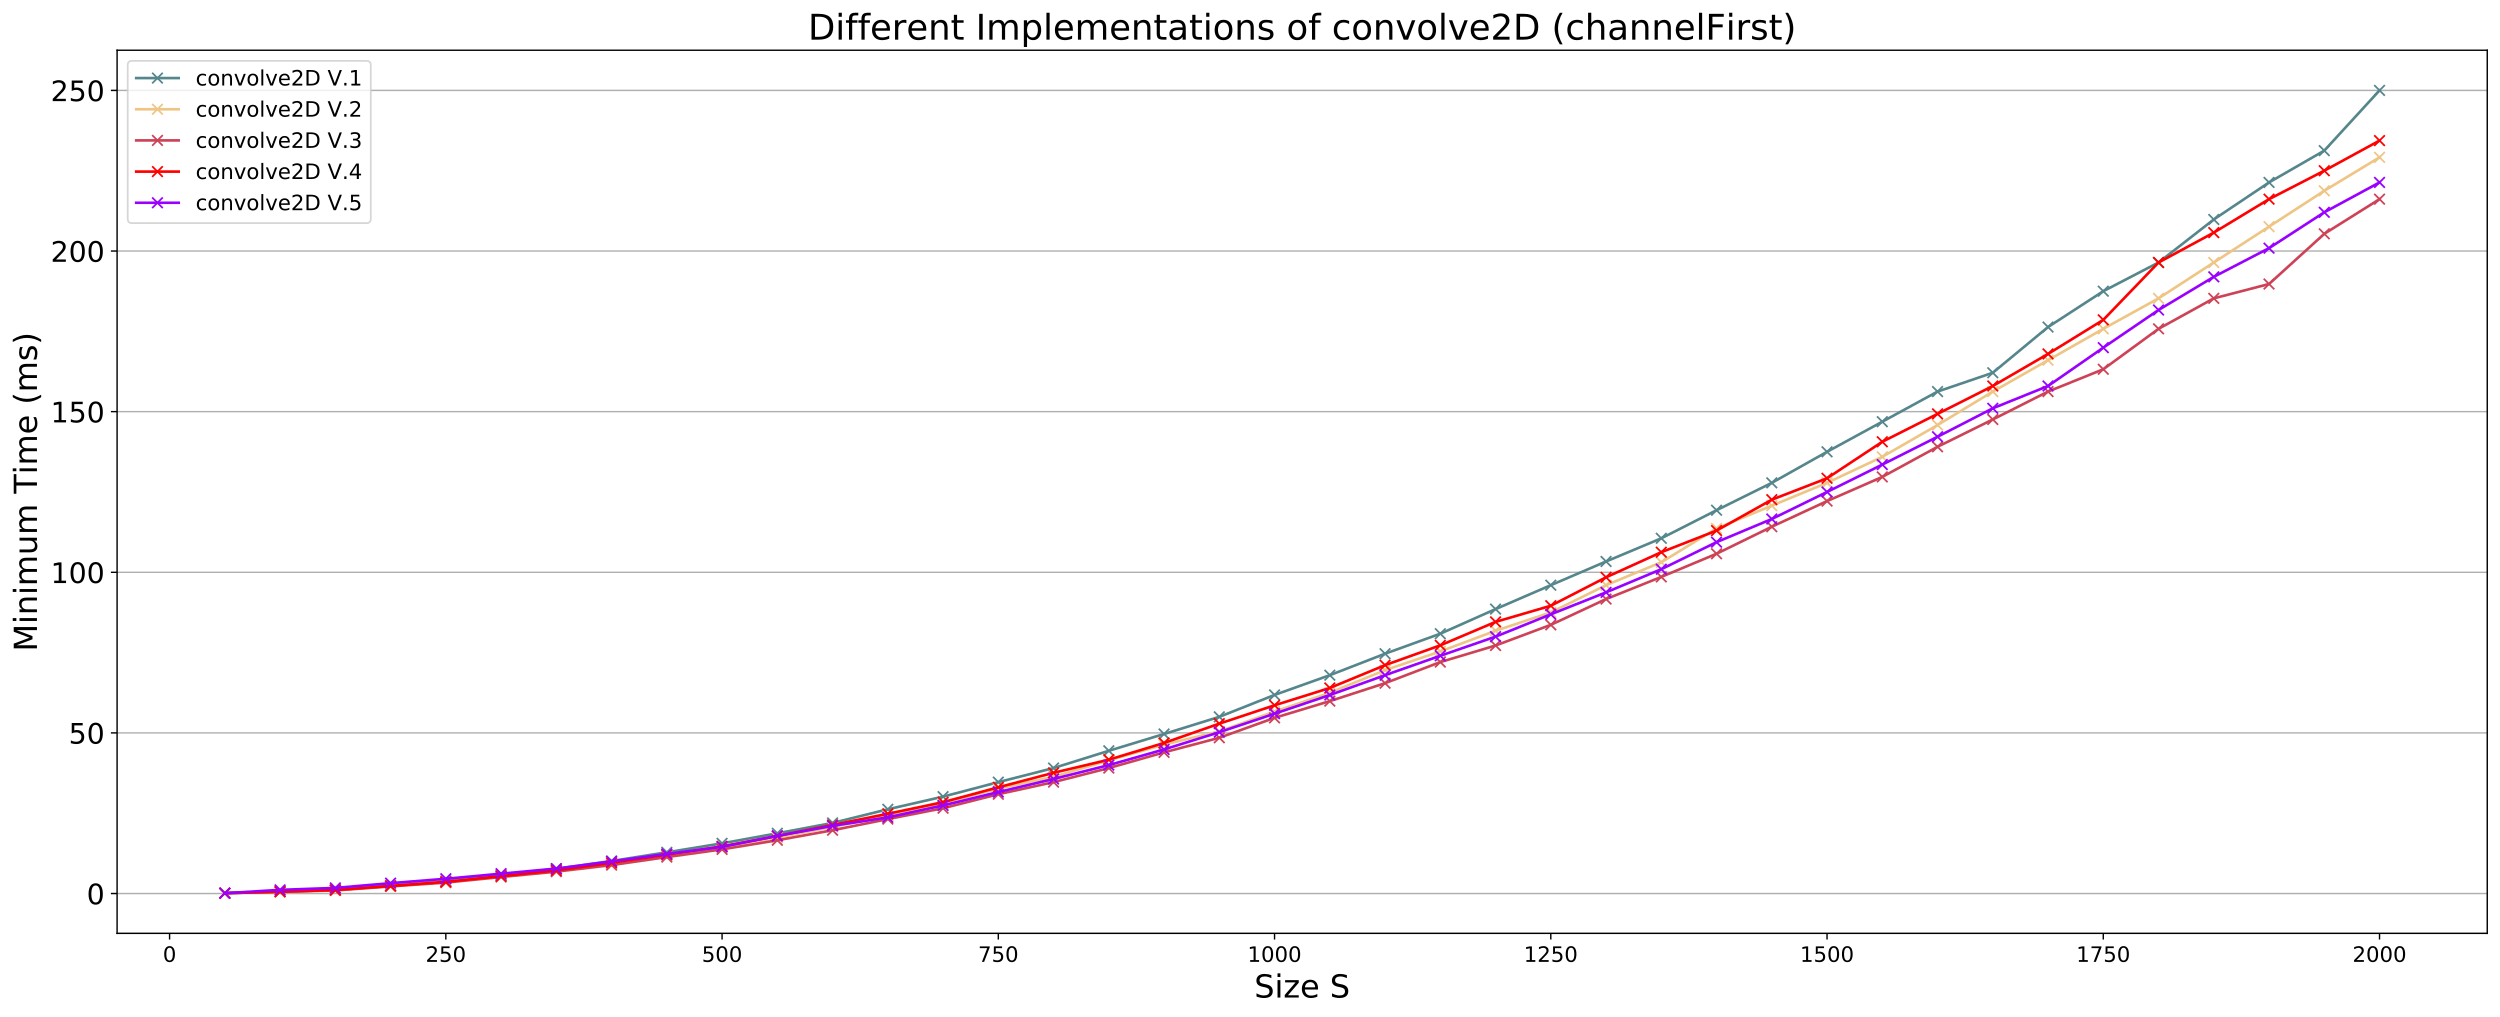 <?xml version="1.0" encoding="utf-8" standalone="no"?>
<!DOCTYPE svg PUBLIC "-//W3C//DTD SVG 1.1//EN"
  "http://www.w3.org/Graphics/SVG/1.1/DTD/svg11.dtd">
<!-- Created with matplotlib (https://matplotlib.org/) -->
<svg height="574.591pt" version="1.1" viewBox="0 0 1412.561 574.591" width="1412.561pt" xmlns="http://www.w3.org/2000/svg" xmlns:xlink="http://www.w3.org/1999/xlink">
 <defs>
  <style type="text/css">
*{stroke-linecap:butt;stroke-linejoin:round;}
  </style>
 </defs>
 <g id="figure_1">
  <g id="patch_1">
   <path d="M 0 574.591 
L 1412.561 574.591 
L 1412.561 0 
L 0 0 
z
" style="fill:#ffffff;"/>
  </g>
  <g id="axes_1">
   <g id="patch_2">
    <path d="M 66.161 527.357 
L 1405.361 527.357 
L 1405.361 28.397 
L 66.161 28.397 
z
" style="fill:#ffffff;"/>
   </g>
   <g id="matplotlib.axis_1">
    <g id="xtick_1">
     <g id="line2d_1">
      <defs>
       <path d="M 0 0 
L 0 3.5 
" id="mb82ef03591" style="stroke:#000000;stroke-width:0.8;"/>
      </defs>
      <g>
       <use style="stroke:#000000;stroke-width:0.8;" x="95.817" xlink:href="#mb82ef03591" y="527.357"/>
      </g>
     </g>
     <g id="text_1">
      <!-- 0 -->
      <defs>
       <path d="M 31.781 66.406 
Q 24.172 66.406 20.328 58.906 
Q 16.5 51.422 16.5 36.375 
Q 16.5 21.391 20.328 13.891 
Q 24.172 6.391 31.781 6.391 
Q 39.453 6.391 43.281 13.891 
Q 47.125 21.391 47.125 36.375 
Q 47.125 51.422 43.281 58.906 
Q 39.453 66.406 31.781 66.406 
z
M 31.781 74.219 
Q 44.047 74.219 50.516 64.516 
Q 56.984 54.828 56.984 36.375 
Q 56.984 17.969 50.516 8.266 
Q 44.047 -1.422 31.781 -1.422 
Q 19.531 -1.422 13.062 8.266 
Q 6.594 17.969 6.594 36.375 
Q 6.594 54.828 13.062 64.516 
Q 19.531 74.219 31.781 74.219 
z
" id="DejaVuSans-48"/>
      </defs>
      <g transform="translate(91.999 543.475)scale(0.12 -0.12)">
       <use xlink:href="#DejaVuSans-48"/>
      </g>
     </g>
    </g>
    <g id="xtick_2">
     <g id="line2d_2">
      <g>
       <use style="stroke:#000000;stroke-width:0.8;" x="251.9" xlink:href="#mb82ef03591" y="527.357"/>
      </g>
     </g>
     <g id="text_2">
      <!-- 250 -->
      <defs>
       <path d="M 19.188 8.297 
L 53.609 8.297 
L 53.609 0 
L 7.328 0 
L 7.328 8.297 
Q 12.938 14.109 22.625 23.891 
Q 32.328 33.688 34.812 36.531 
Q 39.547 41.844 41.422 45.531 
Q 43.312 49.219 43.312 52.781 
Q 43.312 58.594 39.234 62.25 
Q 35.156 65.922 28.609 65.922 
Q 23.969 65.922 18.812 64.312 
Q 13.672 62.703 7.812 59.422 
L 7.812 69.391 
Q 13.766 71.781 18.938 73 
Q 24.125 74.219 28.422 74.219 
Q 39.75 74.219 46.484 68.547 
Q 53.219 62.891 53.219 53.422 
Q 53.219 48.922 51.531 44.891 
Q 49.859 40.875 45.406 35.406 
Q 44.188 33.984 37.641 27.219 
Q 31.109 20.453 19.188 8.297 
z
" id="DejaVuSans-50"/>
       <path d="M 10.797 72.906 
L 49.516 72.906 
L 49.516 64.594 
L 19.828 64.594 
L 19.828 46.734 
Q 21.969 47.469 24.109 47.828 
Q 26.266 48.188 28.422 48.188 
Q 40.625 48.188 47.75 41.5 
Q 54.891 34.812 54.891 23.391 
Q 54.891 11.625 47.562 5.094 
Q 40.234 -1.422 26.906 -1.422 
Q 22.312 -1.422 17.547 -0.641 
Q 12.797 0.141 7.719 1.703 
L 7.719 11.625 
Q 12.109 9.234 16.797 8.062 
Q 21.484 6.891 26.703 6.891 
Q 35.156 6.891 40.078 11.328 
Q 45.016 15.766 45.016 23.391 
Q 45.016 31 40.078 35.438 
Q 35.156 39.891 26.703 39.891 
Q 22.75 39.891 18.812 39.016 
Q 14.891 38.141 10.797 36.281 
z
" id="DejaVuSans-53"/>
      </defs>
      <g transform="translate(240.448 543.475)scale(0.12 -0.12)">
       <use xlink:href="#DejaVuSans-50"/>
       <use x="63.623" xlink:href="#DejaVuSans-53"/>
       <use x="127.246" xlink:href="#DejaVuSans-48"/>
      </g>
     </g>
    </g>
    <g id="xtick_3">
     <g id="line2d_3">
      <g>
       <use style="stroke:#000000;stroke-width:0.8;" x="407.984" xlink:href="#mb82ef03591" y="527.357"/>
      </g>
     </g>
     <g id="text_3">
      <!-- 500 -->
      <g transform="translate(396.532 543.475)scale(0.12 -0.12)">
       <use xlink:href="#DejaVuSans-53"/>
       <use x="63.623" xlink:href="#DejaVuSans-48"/>
       <use x="127.246" xlink:href="#DejaVuSans-48"/>
      </g>
     </g>
    </g>
    <g id="xtick_4">
     <g id="line2d_4">
      <g>
       <use style="stroke:#000000;stroke-width:0.8;" x="564.068" xlink:href="#mb82ef03591" y="527.357"/>
      </g>
     </g>
     <g id="text_4">
      <!-- 750 -->
      <defs>
       <path d="M 8.203 72.906 
L 55.078 72.906 
L 55.078 68.703 
L 28.609 0 
L 18.312 0 
L 43.219 64.594 
L 8.203 64.594 
z
" id="DejaVuSans-55"/>
      </defs>
      <g transform="translate(552.616 543.475)scale(0.12 -0.12)">
       <use xlink:href="#DejaVuSans-55"/>
       <use x="63.623" xlink:href="#DejaVuSans-53"/>
       <use x="127.246" xlink:href="#DejaVuSans-48"/>
      </g>
     </g>
    </g>
    <g id="xtick_5">
     <g id="line2d_5">
      <g>
       <use style="stroke:#000000;stroke-width:0.8;" x="720.152" xlink:href="#mb82ef03591" y="527.357"/>
      </g>
     </g>
     <g id="text_5">
      <!-- 1000 -->
      <defs>
       <path d="M 12.406 8.297 
L 28.516 8.297 
L 28.516 63.922 
L 10.984 60.406 
L 10.984 69.391 
L 28.422 72.906 
L 38.281 72.906 
L 38.281 8.297 
L 54.391 8.297 
L 54.391 0 
L 12.406 0 
z
" id="DejaVuSans-49"/>
      </defs>
      <g transform="translate(704.882 543.475)scale(0.12 -0.12)">
       <use xlink:href="#DejaVuSans-49"/>
       <use x="63.623" xlink:href="#DejaVuSans-48"/>
       <use x="127.246" xlink:href="#DejaVuSans-48"/>
       <use x="190.869" xlink:href="#DejaVuSans-48"/>
      </g>
     </g>
    </g>
    <g id="xtick_6">
     <g id="line2d_6">
      <g>
       <use style="stroke:#000000;stroke-width:0.8;" x="876.236" xlink:href="#mb82ef03591" y="527.357"/>
      </g>
     </g>
     <g id="text_6">
      <!-- 1250 -->
      <g transform="translate(860.966 543.475)scale(0.12 -0.12)">
       <use xlink:href="#DejaVuSans-49"/>
       <use x="63.623" xlink:href="#DejaVuSans-50"/>
       <use x="127.246" xlink:href="#DejaVuSans-53"/>
       <use x="190.869" xlink:href="#DejaVuSans-48"/>
      </g>
     </g>
    </g>
    <g id="xtick_7">
     <g id="line2d_7">
      <g>
       <use style="stroke:#000000;stroke-width:0.8;" x="1032.32" xlink:href="#mb82ef03591" y="527.357"/>
      </g>
     </g>
     <g id="text_7">
      <!-- 1500 -->
      <g transform="translate(1017.05 543.475)scale(0.12 -0.12)">
       <use xlink:href="#DejaVuSans-49"/>
       <use x="63.623" xlink:href="#DejaVuSans-53"/>
       <use x="127.246" xlink:href="#DejaVuSans-48"/>
       <use x="190.869" xlink:href="#DejaVuSans-48"/>
      </g>
     </g>
    </g>
    <g id="xtick_8">
     <g id="line2d_8">
      <g>
       <use style="stroke:#000000;stroke-width:0.8;" x="1188.404" xlink:href="#mb82ef03591" y="527.357"/>
      </g>
     </g>
     <g id="text_8">
      <!-- 1750 -->
      <g transform="translate(1173.134 543.475)scale(0.12 -0.12)">
       <use xlink:href="#DejaVuSans-49"/>
       <use x="63.623" xlink:href="#DejaVuSans-55"/>
       <use x="127.246" xlink:href="#DejaVuSans-53"/>
       <use x="190.869" xlink:href="#DejaVuSans-48"/>
      </g>
     </g>
    </g>
    <g id="xtick_9">
     <g id="line2d_9">
      <g>
       <use style="stroke:#000000;stroke-width:0.8;" x="1344.488" xlink:href="#mb82ef03591" y="527.357"/>
      </g>
     </g>
     <g id="text_9">
      <!-- 2000 -->
      <g transform="translate(1329.218 543.475)scale(0.12 -0.12)">
       <use xlink:href="#DejaVuSans-50"/>
       <use x="63.623" xlink:href="#DejaVuSans-48"/>
       <use x="127.246" xlink:href="#DejaVuSans-48"/>
       <use x="190.869" xlink:href="#DejaVuSans-48"/>
      </g>
     </g>
    </g>
    <g id="text_10">
     <!-- Size S -->
     <defs>
      <path d="M 53.516 70.516 
L 53.516 60.891 
Q 47.906 63.578 42.922 64.891 
Q 37.938 66.219 33.297 66.219 
Q 25.25 66.219 20.875 63.094 
Q 16.5 59.969 16.5 54.203 
Q 16.5 49.359 19.406 46.891 
Q 22.312 44.438 30.422 42.922 
L 36.375 41.703 
Q 47.406 39.594 52.656 34.297 
Q 57.906 29 57.906 20.125 
Q 57.906 9.516 50.797 4.047 
Q 43.703 -1.422 29.984 -1.422 
Q 24.812 -1.422 18.969 -0.25 
Q 13.141 0.922 6.891 3.219 
L 6.891 13.375 
Q 12.891 10.016 18.656 8.297 
Q 24.422 6.594 29.984 6.594 
Q 38.422 6.594 43.016 9.906 
Q 47.609 13.234 47.609 19.391 
Q 47.609 24.75 44.312 27.781 
Q 41.016 30.812 33.5 32.328 
L 27.484 33.5 
Q 16.453 35.688 11.516 40.375 
Q 6.594 45.062 6.594 53.422 
Q 6.594 63.094 13.406 68.656 
Q 20.219 74.219 32.172 74.219 
Q 37.312 74.219 42.625 73.281 
Q 47.953 72.359 53.516 70.516 
z
" id="DejaVuSans-83"/>
      <path d="M 9.422 54.688 
L 18.406 54.688 
L 18.406 0 
L 9.422 0 
z
M 9.422 75.984 
L 18.406 75.984 
L 18.406 64.594 
L 9.422 64.594 
z
" id="DejaVuSans-105"/>
      <path d="M 5.516 54.688 
L 48.188 54.688 
L 48.188 46.484 
L 14.406 7.172 
L 48.188 7.172 
L 48.188 0 
L 4.297 0 
L 4.297 8.203 
L 38.094 47.516 
L 5.516 47.516 
z
" id="DejaVuSans-122"/>
      <path d="M 56.203 29.594 
L 56.203 25.203 
L 14.891 25.203 
Q 15.484 15.922 20.484 11.062 
Q 25.484 6.203 34.422 6.203 
Q 39.594 6.203 44.453 7.469 
Q 49.312 8.734 54.109 11.281 
L 54.109 2.781 
Q 49.266 0.734 44.188 -0.344 
Q 39.109 -1.422 33.891 -1.422 
Q 20.797 -1.422 13.156 6.188 
Q 5.516 13.812 5.516 26.812 
Q 5.516 40.234 12.766 48.109 
Q 20.016 56 32.328 56 
Q 43.359 56 49.781 48.891 
Q 56.203 41.797 56.203 29.594 
z
M 47.219 32.234 
Q 47.125 39.594 43.094 43.984 
Q 39.062 48.391 32.422 48.391 
Q 24.906 48.391 20.391 44.141 
Q 15.875 39.891 15.188 32.172 
z
" id="DejaVuSans-101"/>
      <path id="DejaVuSans-32"/>
     </defs>
     <g transform="translate(708.711 563.648)scale(0.18 -0.18)">
      <use xlink:href="#DejaVuSans-83"/>
      <use x="63.477" xlink:href="#DejaVuSans-105"/>
      <use x="91.26" xlink:href="#DejaVuSans-122"/>
      <use x="143.75" xlink:href="#DejaVuSans-101"/>
      <use x="205.273" xlink:href="#DejaVuSans-32"/>
      <use x="237.061" xlink:href="#DejaVuSans-83"/>
     </g>
    </g>
   </g>
   <g id="matplotlib.axis_2">
    <g id="ytick_1">
     <g id="line2d_10">
      <path clip-path="url(#p70669cde2a)" d="M 66.161 504.867 
L 1405.361 504.867 
" style="fill:none;stroke:#b0b0b0;stroke-linecap:square;stroke-width:0.8;"/>
     </g>
     <g id="line2d_11">
      <defs>
       <path d="M 0 0 
L -3.5 0 
" id="m80e06f534b" style="stroke:#000000;stroke-width:0.8;"/>
      </defs>
      <g>
       <use style="stroke:#000000;stroke-width:0.8;" x="66.161" xlink:href="#m80e06f534b" y="504.867"/>
      </g>
     </g>
     <g id="text_11">
      <!-- 0 -->
      <g transform="translate(48.981 510.946)scale(0.16 -0.16)">
       <use xlink:href="#DejaVuSans-48"/>
      </g>
     </g>
    </g>
    <g id="ytick_2">
     <g id="line2d_12">
      <path clip-path="url(#p70669cde2a)" d="M 66.161 414.109 
L 1405.361 414.109 
" style="fill:none;stroke:#b0b0b0;stroke-linecap:square;stroke-width:0.8;"/>
     </g>
     <g id="line2d_13">
      <g>
       <use style="stroke:#000000;stroke-width:0.8;" x="66.161" xlink:href="#m80e06f534b" y="414.109"/>
      </g>
     </g>
     <g id="text_12">
      <!-- 50 -->
      <g transform="translate(38.801 420.188)scale(0.16 -0.16)">
       <use xlink:href="#DejaVuSans-53"/>
       <use x="63.623" xlink:href="#DejaVuSans-48"/>
      </g>
     </g>
    </g>
    <g id="ytick_3">
     <g id="line2d_14">
      <path clip-path="url(#p70669cde2a)" d="M 66.161 323.351 
L 1405.361 323.351 
" style="fill:none;stroke:#b0b0b0;stroke-linecap:square;stroke-width:0.8;"/>
     </g>
     <g id="line2d_15">
      <g>
       <use style="stroke:#000000;stroke-width:0.8;" x="66.161" xlink:href="#m80e06f534b" y="323.351"/>
      </g>
     </g>
     <g id="text_13">
      <!-- 100 -->
      <g transform="translate(28.621 329.43)scale(0.16 -0.16)">
       <use xlink:href="#DejaVuSans-49"/>
       <use x="63.623" xlink:href="#DejaVuSans-48"/>
       <use x="127.246" xlink:href="#DejaVuSans-48"/>
      </g>
     </g>
    </g>
    <g id="ytick_4">
     <g id="line2d_16">
      <path clip-path="url(#p70669cde2a)" d="M 66.161 232.593 
L 1405.361 232.593 
" style="fill:none;stroke:#b0b0b0;stroke-linecap:square;stroke-width:0.8;"/>
     </g>
     <g id="line2d_17">
      <g>
       <use style="stroke:#000000;stroke-width:0.8;" x="66.161" xlink:href="#m80e06f534b" y="232.593"/>
      </g>
     </g>
     <g id="text_14">
      <!-- 150 -->
      <g transform="translate(28.621 238.672)scale(0.16 -0.16)">
       <use xlink:href="#DejaVuSans-49"/>
       <use x="63.623" xlink:href="#DejaVuSans-53"/>
       <use x="127.246" xlink:href="#DejaVuSans-48"/>
      </g>
     </g>
    </g>
    <g id="ytick_5">
     <g id="line2d_18">
      <path clip-path="url(#p70669cde2a)" d="M 66.161 141.835 
L 1405.361 141.835 
" style="fill:none;stroke:#b0b0b0;stroke-linecap:square;stroke-width:0.8;"/>
     </g>
     <g id="line2d_19">
      <g>
       <use style="stroke:#000000;stroke-width:0.8;" x="66.161" xlink:href="#m80e06f534b" y="141.835"/>
      </g>
     </g>
     <g id="text_15">
      <!-- 200 -->
      <g transform="translate(28.621 147.914)scale(0.16 -0.16)">
       <use xlink:href="#DejaVuSans-50"/>
       <use x="63.623" xlink:href="#DejaVuSans-48"/>
       <use x="127.246" xlink:href="#DejaVuSans-48"/>
      </g>
     </g>
    </g>
    <g id="ytick_6">
     <g id="line2d_20">
      <path clip-path="url(#p70669cde2a)" d="M 66.161 51.077 
L 1405.361 51.077 
" style="fill:none;stroke:#b0b0b0;stroke-linecap:square;stroke-width:0.8;"/>
     </g>
     <g id="line2d_21">
      <g>
       <use style="stroke:#000000;stroke-width:0.8;" x="66.161" xlink:href="#m80e06f534b" y="51.077"/>
      </g>
     </g>
     <g id="text_16">
      <!-- 250 -->
      <g transform="translate(28.621 57.156)scale(0.16 -0.16)">
       <use xlink:href="#DejaVuSans-50"/>
       <use x="63.623" xlink:href="#DejaVuSans-53"/>
       <use x="127.246" xlink:href="#DejaVuSans-48"/>
      </g>
     </g>
    </g>
    <g id="text_17">
     <!-- Minimum Time (ms) -->
     <defs>
      <path d="M 9.812 72.906 
L 24.516 72.906 
L 43.109 23.297 
L 61.812 72.906 
L 76.516 72.906 
L 76.516 0 
L 66.891 0 
L 66.891 64.016 
L 48.094 14.016 
L 38.188 14.016 
L 19.391 64.016 
L 19.391 0 
L 9.812 0 
z
" id="DejaVuSans-77"/>
      <path d="M 54.891 33.016 
L 54.891 0 
L 45.906 0 
L 45.906 32.719 
Q 45.906 40.484 42.875 44.328 
Q 39.844 48.188 33.797 48.188 
Q 26.516 48.188 22.312 43.547 
Q 18.109 38.922 18.109 30.906 
L 18.109 0 
L 9.078 0 
L 9.078 54.688 
L 18.109 54.688 
L 18.109 46.188 
Q 21.344 51.125 25.703 53.562 
Q 30.078 56 35.797 56 
Q 45.219 56 50.047 50.172 
Q 54.891 44.344 54.891 33.016 
z
" id="DejaVuSans-110"/>
      <path d="M 52 44.188 
Q 55.375 50.25 60.062 53.125 
Q 64.75 56 71.094 56 
Q 79.641 56 84.281 50.016 
Q 88.922 44.047 88.922 33.016 
L 88.922 0 
L 79.891 0 
L 79.891 32.719 
Q 79.891 40.578 77.094 44.375 
Q 74.312 48.188 68.609 48.188 
Q 61.625 48.188 57.562 43.547 
Q 53.516 38.922 53.516 30.906 
L 53.516 0 
L 44.484 0 
L 44.484 32.719 
Q 44.484 40.625 41.703 44.406 
Q 38.922 48.188 33.109 48.188 
Q 26.219 48.188 22.156 43.531 
Q 18.109 38.875 18.109 30.906 
L 18.109 0 
L 9.078 0 
L 9.078 54.688 
L 18.109 54.688 
L 18.109 46.188 
Q 21.188 51.219 25.484 53.609 
Q 29.781 56 35.688 56 
Q 41.656 56 45.828 52.969 
Q 50 49.953 52 44.188 
z
" id="DejaVuSans-109"/>
      <path d="M 8.5 21.578 
L 8.5 54.688 
L 17.484 54.688 
L 17.484 21.922 
Q 17.484 14.156 20.5 10.266 
Q 23.531 6.391 29.594 6.391 
Q 36.859 6.391 41.078 11.031 
Q 45.312 15.672 45.312 23.688 
L 45.312 54.688 
L 54.297 54.688 
L 54.297 0 
L 45.312 0 
L 45.312 8.406 
Q 42.047 3.422 37.719 1 
Q 33.406 -1.422 27.688 -1.422 
Q 18.266 -1.422 13.375 4.438 
Q 8.5 10.297 8.5 21.578 
z
M 31.109 56 
z
" id="DejaVuSans-117"/>
      <path d="M -0.297 72.906 
L 61.375 72.906 
L 61.375 64.594 
L 35.5 64.594 
L 35.5 0 
L 25.594 0 
L 25.594 64.594 
L -0.297 64.594 
z
" id="DejaVuSans-84"/>
      <path d="M 31 75.875 
Q 24.469 64.656 21.281 53.656 
Q 18.109 42.672 18.109 31.391 
Q 18.109 20.125 21.312 9.062 
Q 24.516 -2 31 -13.188 
L 23.188 -13.188 
Q 15.875 -1.703 12.234 9.375 
Q 8.594 20.453 8.594 31.391 
Q 8.594 42.281 12.203 53.312 
Q 15.828 64.359 23.188 75.875 
z
" id="DejaVuSans-40"/>
      <path d="M 44.281 53.078 
L 44.281 44.578 
Q 40.484 46.531 36.375 47.5 
Q 32.281 48.484 27.875 48.484 
Q 21.188 48.484 17.844 46.438 
Q 14.5 44.391 14.5 40.281 
Q 14.5 37.156 16.891 35.375 
Q 19.281 33.594 26.516 31.984 
L 29.594 31.297 
Q 39.156 29.25 43.188 25.516 
Q 47.219 21.781 47.219 15.094 
Q 47.219 7.469 41.188 3.016 
Q 35.156 -1.422 24.609 -1.422 
Q 20.219 -1.422 15.453 -0.562 
Q 10.688 0.297 5.422 2 
L 5.422 11.281 
Q 10.406 8.688 15.234 7.391 
Q 20.062 6.109 24.812 6.109 
Q 31.156 6.109 34.562 8.281 
Q 37.984 10.453 37.984 14.406 
Q 37.984 18.062 35.516 20.016 
Q 33.062 21.969 24.703 23.781 
L 21.578 24.516 
Q 13.234 26.266 9.516 29.906 
Q 5.812 33.547 5.812 39.891 
Q 5.812 47.609 11.281 51.797 
Q 16.75 56 26.812 56 
Q 31.781 56 36.172 55.266 
Q 40.578 54.547 44.281 53.078 
z
" id="DejaVuSans-115"/>
      <path d="M 8.016 75.875 
L 15.828 75.875 
Q 23.141 64.359 26.781 53.312 
Q 30.422 42.281 30.422 31.391 
Q 30.422 20.453 26.781 9.375 
Q 23.141 -1.703 15.828 -13.188 
L 8.016 -13.188 
Q 14.5 -2 17.703 9.062 
Q 20.906 20.125 20.906 31.391 
Q 20.906 42.672 17.703 53.656 
Q 14.5 64.656 8.016 75.875 
z
" id="DejaVuSans-41"/>
     </defs>
     <g transform="translate(20.877 368.079)rotate(-90)scale(0.18 -0.18)">
      <use xlink:href="#DejaVuSans-77"/>
      <use x="86.279" xlink:href="#DejaVuSans-105"/>
      <use x="114.062" xlink:href="#DejaVuSans-110"/>
      <use x="177.441" xlink:href="#DejaVuSans-105"/>
      <use x="205.225" xlink:href="#DejaVuSans-109"/>
      <use x="302.637" xlink:href="#DejaVuSans-117"/>
      <use x="366.016" xlink:href="#DejaVuSans-109"/>
      <use x="463.428" xlink:href="#DejaVuSans-32"/>
      <use x="495.215" xlink:href="#DejaVuSans-84"/>
      <use x="556.252" xlink:href="#DejaVuSans-105"/>
      <use x="584.035" xlink:href="#DejaVuSans-109"/>
      <use x="681.447" xlink:href="#DejaVuSans-101"/>
      <use x="742.971" xlink:href="#DejaVuSans-32"/>
      <use x="774.758" xlink:href="#DejaVuSans-40"/>
      <use x="813.771" xlink:href="#DejaVuSans-109"/>
      <use x="911.184" xlink:href="#DejaVuSans-115"/>
      <use x="963.283" xlink:href="#DejaVuSans-41"/>
     </g>
    </g>
   </g>
   <g id="line2d_22">
    <path clip-path="url(#p70669cde2a)" d="M 127.033 504.637 
L 158.25 503.737 
L 189.467 502.714 
L 220.684 500.292 
L 251.9 497.816 
L 283.117 494.388 
L 314.334 490.924 
L 345.551 486.476 
L 376.768 481.57 
L 407.984 476.505 
L 439.201 470.833 
L 470.418 464.983 
L 501.635 457.259 
L 532.852 450.122 
L 564.068 441.917 
L 595.285 433.962 
L 626.502 424.213 
L 657.719 414.717 
L 688.935 405.033 
L 720.152 392.653 
L 751.369 381.493 
L 782.586 369.36 
L 813.803 358.052 
L 845.019 344.15 
L 876.236 330.644 
L 907.453 317.242 
L 938.67 304.152 
L 969.886 288.285 
L 1001.103 272.815 
L 1032.32 255.282 
L 1063.537 238.265 
L 1094.754 221.248 
L 1125.97 210.612 
L 1157.187 184.783 
L 1188.404 164.524 
L 1219.621 148.318 
L 1250.838 124.007 
L 1282.054 103.074 
L 1313.271 85.111 
L 1344.488 51.077 
" style="fill:none;stroke:#55868c;stroke-linecap:square;stroke-width:1.5;"/>
    <defs>
     <path d="M -3 3 
L 3 -3 
M -3 -3 
L 3 3 
" id="mf4d32191e0" style="stroke:#55868c;"/>
    </defs>
    <g clip-path="url(#p70669cde2a)">
     <use style="fill:#55868c;stroke:#55868c;" x="127.033" xlink:href="#mf4d32191e0" y="504.637"/>
     <use style="fill:#55868c;stroke:#55868c;" x="158.25" xlink:href="#mf4d32191e0" y="503.737"/>
     <use style="fill:#55868c;stroke:#55868c;" x="189.467" xlink:href="#mf4d32191e0" y="502.714"/>
     <use style="fill:#55868c;stroke:#55868c;" x="220.684" xlink:href="#mf4d32191e0" y="500.292"/>
     <use style="fill:#55868c;stroke:#55868c;" x="251.9" xlink:href="#mf4d32191e0" y="497.816"/>
     <use style="fill:#55868c;stroke:#55868c;" x="283.117" xlink:href="#mf4d32191e0" y="494.388"/>
     <use style="fill:#55868c;stroke:#55868c;" x="314.334" xlink:href="#mf4d32191e0" y="490.924"/>
     <use style="fill:#55868c;stroke:#55868c;" x="345.551" xlink:href="#mf4d32191e0" y="486.476"/>
     <use style="fill:#55868c;stroke:#55868c;" x="376.768" xlink:href="#mf4d32191e0" y="481.57"/>
     <use style="fill:#55868c;stroke:#55868c;" x="407.984" xlink:href="#mf4d32191e0" y="476.505"/>
     <use style="fill:#55868c;stroke:#55868c;" x="439.201" xlink:href="#mf4d32191e0" y="470.833"/>
     <use style="fill:#55868c;stroke:#55868c;" x="470.418" xlink:href="#mf4d32191e0" y="464.983"/>
     <use style="fill:#55868c;stroke:#55868c;" x="501.635" xlink:href="#mf4d32191e0" y="457.259"/>
     <use style="fill:#55868c;stroke:#55868c;" x="532.852" xlink:href="#mf4d32191e0" y="450.122"/>
     <use style="fill:#55868c;stroke:#55868c;" x="564.068" xlink:href="#mf4d32191e0" y="441.917"/>
     <use style="fill:#55868c;stroke:#55868c;" x="595.285" xlink:href="#mf4d32191e0" y="433.962"/>
     <use style="fill:#55868c;stroke:#55868c;" x="626.502" xlink:href="#mf4d32191e0" y="424.213"/>
     <use style="fill:#55868c;stroke:#55868c;" x="657.719" xlink:href="#mf4d32191e0" y="414.717"/>
     <use style="fill:#55868c;stroke:#55868c;" x="688.935" xlink:href="#mf4d32191e0" y="405.033"/>
     <use style="fill:#55868c;stroke:#55868c;" x="720.152" xlink:href="#mf4d32191e0" y="392.653"/>
     <use style="fill:#55868c;stroke:#55868c;" x="751.369" xlink:href="#mf4d32191e0" y="381.493"/>
     <use style="fill:#55868c;stroke:#55868c;" x="782.586" xlink:href="#mf4d32191e0" y="369.36"/>
     <use style="fill:#55868c;stroke:#55868c;" x="813.803" xlink:href="#mf4d32191e0" y="358.052"/>
     <use style="fill:#55868c;stroke:#55868c;" x="845.019" xlink:href="#mf4d32191e0" y="344.15"/>
     <use style="fill:#55868c;stroke:#55868c;" x="876.236" xlink:href="#mf4d32191e0" y="330.644"/>
     <use style="fill:#55868c;stroke:#55868c;" x="907.453" xlink:href="#mf4d32191e0" y="317.242"/>
     <use style="fill:#55868c;stroke:#55868c;" x="938.67" xlink:href="#mf4d32191e0" y="304.152"/>
     <use style="fill:#55868c;stroke:#55868c;" x="969.886" xlink:href="#mf4d32191e0" y="288.285"/>
     <use style="fill:#55868c;stroke:#55868c;" x="1001.103" xlink:href="#mf4d32191e0" y="272.815"/>
     <use style="fill:#55868c;stroke:#55868c;" x="1032.32" xlink:href="#mf4d32191e0" y="255.282"/>
     <use style="fill:#55868c;stroke:#55868c;" x="1063.537" xlink:href="#mf4d32191e0" y="238.265"/>
     <use style="fill:#55868c;stroke:#55868c;" x="1094.754" xlink:href="#mf4d32191e0" y="221.248"/>
     <use style="fill:#55868c;stroke:#55868c;" x="1125.97" xlink:href="#mf4d32191e0" y="210.612"/>
     <use style="fill:#55868c;stroke:#55868c;" x="1157.187" xlink:href="#mf4d32191e0" y="184.783"/>
     <use style="fill:#55868c;stroke:#55868c;" x="1188.404" xlink:href="#mf4d32191e0" y="164.524"/>
     <use style="fill:#55868c;stroke:#55868c;" x="1219.621" xlink:href="#mf4d32191e0" y="148.318"/>
     <use style="fill:#55868c;stroke:#55868c;" x="1250.838" xlink:href="#mf4d32191e0" y="124.007"/>
     <use style="fill:#55868c;stroke:#55868c;" x="1282.054" xlink:href="#mf4d32191e0" y="103.074"/>
     <use style="fill:#55868c;stroke:#55868c;" x="1313.271" xlink:href="#mf4d32191e0" y="85.111"/>
     <use style="fill:#55868c;stroke:#55868c;" x="1344.488" xlink:href="#mf4d32191e0" y="51.077"/>
    </g>
   </g>
   <g id="line2d_23">
    <path clip-path="url(#p70669cde2a)" d="M 127.033 504.665 
L 158.25 503.694 
L 189.467 502.983 
L 220.684 500.613 
L 251.9 498.252 
L 283.117 495.091 
L 314.334 491.922 
L 345.551 487.926 
L 376.768 483.342 
L 407.984 478.774 
L 439.201 473.354 
L 470.418 467.199 
L 501.635 460.995 
L 532.852 453.816 
L 564.068 445.622 
L 595.285 438.945 
L 626.502 429.599 
L 657.719 420.727 
L 688.935 413.236 
L 720.152 402.055 
L 751.369 391.419 
L 782.586 378.657 
L 813.803 368.063 
L 845.019 356.384 
L 876.236 346.04 
L 907.453 330.644 
L 938.67 317.679 
L 969.886 298.599 
L 1001.103 285.707 
L 1032.32 272.815 
L 1063.537 258.119 
L 1094.754 240.156 
L 1125.97 221.248 
L 1157.187 203.522 
L 1188.404 185.796 
L 1219.621 168.576 
L 1250.838 148.318 
L 1282.054 128.059 
L 1313.271 107.801 
L 1344.488 88.893 
" style="fill:none;stroke:#eec584;stroke-linecap:square;stroke-width:1.5;"/>
    <defs>
     <path d="M -3 3 
L 3 -3 
M -3 -3 
L 3 3 
" id="m04ef9e8c9e" style="stroke:#eec584;"/>
    </defs>
    <g clip-path="url(#p70669cde2a)">
     <use style="fill:#eec584;stroke:#eec584;" x="127.033" xlink:href="#m04ef9e8c9e" y="504.665"/>
     <use style="fill:#eec584;stroke:#eec584;" x="158.25" xlink:href="#m04ef9e8c9e" y="503.694"/>
     <use style="fill:#eec584;stroke:#eec584;" x="189.467" xlink:href="#m04ef9e8c9e" y="502.983"/>
     <use style="fill:#eec584;stroke:#eec584;" x="220.684" xlink:href="#m04ef9e8c9e" y="500.613"/>
     <use style="fill:#eec584;stroke:#eec584;" x="251.9" xlink:href="#m04ef9e8c9e" y="498.252"/>
     <use style="fill:#eec584;stroke:#eec584;" x="283.117" xlink:href="#m04ef9e8c9e" y="495.091"/>
     <use style="fill:#eec584;stroke:#eec584;" x="314.334" xlink:href="#m04ef9e8c9e" y="491.922"/>
     <use style="fill:#eec584;stroke:#eec584;" x="345.551" xlink:href="#m04ef9e8c9e" y="487.926"/>
     <use style="fill:#eec584;stroke:#eec584;" x="376.768" xlink:href="#m04ef9e8c9e" y="483.342"/>
     <use style="fill:#eec584;stroke:#eec584;" x="407.984" xlink:href="#m04ef9e8c9e" y="478.774"/>
     <use style="fill:#eec584;stroke:#eec584;" x="439.201" xlink:href="#m04ef9e8c9e" y="473.354"/>
     <use style="fill:#eec584;stroke:#eec584;" x="470.418" xlink:href="#m04ef9e8c9e" y="467.199"/>
     <use style="fill:#eec584;stroke:#eec584;" x="501.635" xlink:href="#m04ef9e8c9e" y="460.995"/>
     <use style="fill:#eec584;stroke:#eec584;" x="532.852" xlink:href="#m04ef9e8c9e" y="453.816"/>
     <use style="fill:#eec584;stroke:#eec584;" x="564.068" xlink:href="#m04ef9e8c9e" y="445.622"/>
     <use style="fill:#eec584;stroke:#eec584;" x="595.285" xlink:href="#m04ef9e8c9e" y="438.945"/>
     <use style="fill:#eec584;stroke:#eec584;" x="626.502" xlink:href="#m04ef9e8c9e" y="429.599"/>
     <use style="fill:#eec584;stroke:#eec584;" x="657.719" xlink:href="#m04ef9e8c9e" y="420.727"/>
     <use style="fill:#eec584;stroke:#eec584;" x="688.935" xlink:href="#m04ef9e8c9e" y="413.236"/>
     <use style="fill:#eec584;stroke:#eec584;" x="720.152" xlink:href="#m04ef9e8c9e" y="402.055"/>
     <use style="fill:#eec584;stroke:#eec584;" x="751.369" xlink:href="#m04ef9e8c9e" y="391.419"/>
     <use style="fill:#eec584;stroke:#eec584;" x="782.586" xlink:href="#m04ef9e8c9e" y="378.657"/>
     <use style="fill:#eec584;stroke:#eec584;" x="813.803" xlink:href="#m04ef9e8c9e" y="368.063"/>
     <use style="fill:#eec584;stroke:#eec584;" x="845.019" xlink:href="#m04ef9e8c9e" y="356.384"/>
     <use style="fill:#eec584;stroke:#eec584;" x="876.236" xlink:href="#m04ef9e8c9e" y="346.04"/>
     <use style="fill:#eec584;stroke:#eec584;" x="907.453" xlink:href="#m04ef9e8c9e" y="330.644"/>
     <use style="fill:#eec584;stroke:#eec584;" x="938.67" xlink:href="#m04ef9e8c9e" y="317.679"/>
     <use style="fill:#eec584;stroke:#eec584;" x="969.886" xlink:href="#m04ef9e8c9e" y="298.599"/>
     <use style="fill:#eec584;stroke:#eec584;" x="1001.103" xlink:href="#m04ef9e8c9e" y="285.707"/>
     <use style="fill:#eec584;stroke:#eec584;" x="1032.32" xlink:href="#m04ef9e8c9e" y="272.815"/>
     <use style="fill:#eec584;stroke:#eec584;" x="1063.537" xlink:href="#m04ef9e8c9e" y="258.119"/>
     <use style="fill:#eec584;stroke:#eec584;" x="1094.754" xlink:href="#m04ef9e8c9e" y="240.156"/>
     <use style="fill:#eec584;stroke:#eec584;" x="1125.97" xlink:href="#m04ef9e8c9e" y="221.248"/>
     <use style="fill:#eec584;stroke:#eec584;" x="1157.187" xlink:href="#m04ef9e8c9e" y="203.522"/>
     <use style="fill:#eec584;stroke:#eec584;" x="1188.404" xlink:href="#m04ef9e8c9e" y="185.796"/>
     <use style="fill:#eec584;stroke:#eec584;" x="1219.621" xlink:href="#m04ef9e8c9e" y="168.576"/>
     <use style="fill:#eec584;stroke:#eec584;" x="1250.838" xlink:href="#m04ef9e8c9e" y="148.318"/>
     <use style="fill:#eec584;stroke:#eec584;" x="1282.054" xlink:href="#m04ef9e8c9e" y="128.059"/>
     <use style="fill:#eec584;stroke:#eec584;" x="1313.271" xlink:href="#m04ef9e8c9e" y="107.801"/>
     <use style="fill:#eec584;stroke:#eec584;" x="1344.488" xlink:href="#m04ef9e8c9e" y="88.893"/>
    </g>
   </g>
   <g id="line2d_24">
    <path clip-path="url(#p70669cde2a)" d="M 127.033 504.677 
L 158.25 503.842 
L 189.467 503.094 
L 220.684 500.829 
L 251.9 498.685 
L 283.117 495.52 
L 314.334 492.493 
L 345.551 488.789 
L 376.768 484.26 
L 407.984 479.908 
L 439.201 474.754 
L 470.418 469.106 
L 501.635 462.797 
L 532.852 456.652 
L 564.068 448.747 
L 595.285 441.917 
L 626.502 433.962 
L 657.719 425.099 
L 688.935 416.847 
L 720.152 405.6 
L 751.369 396.146 
L 782.586 386.017 
L 813.803 374.087 
L 845.019 364.726 
L 876.236 353.047 
L 907.453 338.477 
L 938.67 325.969 
L 969.886 312.879 
L 1001.103 297.607 
L 1032.32 283.129 
L 1063.537 269.463 
L 1094.754 252.446 
L 1125.97 237.005 
L 1157.187 221.248 
L 1188.404 208.643 
L 1219.621 185.796 
L 1250.838 168.576 
L 1282.054 160.473 
L 1313.271 132.111 
L 1344.488 112.528 
" style="fill:none;stroke:#ce4257;stroke-linecap:square;stroke-width:1.5;"/>
    <defs>
     <path d="M -3 3 
L 3 -3 
M -3 -3 
L 3 3 
" id="m0890e92c3d" style="stroke:#ce4257;"/>
    </defs>
    <g clip-path="url(#p70669cde2a)">
     <use style="fill:#ce4257;stroke:#ce4257;" x="127.033" xlink:href="#m0890e92c3d" y="504.677"/>
     <use style="fill:#ce4257;stroke:#ce4257;" x="158.25" xlink:href="#m0890e92c3d" y="503.842"/>
     <use style="fill:#ce4257;stroke:#ce4257;" x="189.467" xlink:href="#m0890e92c3d" y="503.094"/>
     <use style="fill:#ce4257;stroke:#ce4257;" x="220.684" xlink:href="#m0890e92c3d" y="500.829"/>
     <use style="fill:#ce4257;stroke:#ce4257;" x="251.9" xlink:href="#m0890e92c3d" y="498.685"/>
     <use style="fill:#ce4257;stroke:#ce4257;" x="283.117" xlink:href="#m0890e92c3d" y="495.52"/>
     <use style="fill:#ce4257;stroke:#ce4257;" x="314.334" xlink:href="#m0890e92c3d" y="492.493"/>
     <use style="fill:#ce4257;stroke:#ce4257;" x="345.551" xlink:href="#m0890e92c3d" y="488.789"/>
     <use style="fill:#ce4257;stroke:#ce4257;" x="376.768" xlink:href="#m0890e92c3d" y="484.26"/>
     <use style="fill:#ce4257;stroke:#ce4257;" x="407.984" xlink:href="#m0890e92c3d" y="479.908"/>
     <use style="fill:#ce4257;stroke:#ce4257;" x="439.201" xlink:href="#m0890e92c3d" y="474.754"/>
     <use style="fill:#ce4257;stroke:#ce4257;" x="470.418" xlink:href="#m0890e92c3d" y="469.106"/>
     <use style="fill:#ce4257;stroke:#ce4257;" x="501.635" xlink:href="#m0890e92c3d" y="462.797"/>
     <use style="fill:#ce4257;stroke:#ce4257;" x="532.852" xlink:href="#m0890e92c3d" y="456.652"/>
     <use style="fill:#ce4257;stroke:#ce4257;" x="564.068" xlink:href="#m0890e92c3d" y="448.747"/>
     <use style="fill:#ce4257;stroke:#ce4257;" x="595.285" xlink:href="#m0890e92c3d" y="441.917"/>
     <use style="fill:#ce4257;stroke:#ce4257;" x="626.502" xlink:href="#m0890e92c3d" y="433.962"/>
     <use style="fill:#ce4257;stroke:#ce4257;" x="657.719" xlink:href="#m0890e92c3d" y="425.099"/>
     <use style="fill:#ce4257;stroke:#ce4257;" x="688.935" xlink:href="#m0890e92c3d" y="416.847"/>
     <use style="fill:#ce4257;stroke:#ce4257;" x="720.152" xlink:href="#m0890e92c3d" y="405.6"/>
     <use style="fill:#ce4257;stroke:#ce4257;" x="751.369" xlink:href="#m0890e92c3d" y="396.146"/>
     <use style="fill:#ce4257;stroke:#ce4257;" x="782.586" xlink:href="#m0890e92c3d" y="386.017"/>
     <use style="fill:#ce4257;stroke:#ce4257;" x="813.803" xlink:href="#m0890e92c3d" y="374.087"/>
     <use style="fill:#ce4257;stroke:#ce4257;" x="845.019" xlink:href="#m0890e92c3d" y="364.726"/>
     <use style="fill:#ce4257;stroke:#ce4257;" x="876.236" xlink:href="#m0890e92c3d" y="353.047"/>
     <use style="fill:#ce4257;stroke:#ce4257;" x="907.453" xlink:href="#m0890e92c3d" y="338.477"/>
     <use style="fill:#ce4257;stroke:#ce4257;" x="938.67" xlink:href="#m0890e92c3d" y="325.969"/>
     <use style="fill:#ce4257;stroke:#ce4257;" x="969.886" xlink:href="#m0890e92c3d" y="312.879"/>
     <use style="fill:#ce4257;stroke:#ce4257;" x="1001.103" xlink:href="#m0890e92c3d" y="297.607"/>
     <use style="fill:#ce4257;stroke:#ce4257;" x="1032.32" xlink:href="#m0890e92c3d" y="283.129"/>
     <use style="fill:#ce4257;stroke:#ce4257;" x="1063.537" xlink:href="#m0890e92c3d" y="269.463"/>
     <use style="fill:#ce4257;stroke:#ce4257;" x="1094.754" xlink:href="#m0890e92c3d" y="252.446"/>
     <use style="fill:#ce4257;stroke:#ce4257;" x="1125.97" xlink:href="#m0890e92c3d" y="237.005"/>
     <use style="fill:#ce4257;stroke:#ce4257;" x="1157.187" xlink:href="#m0890e92c3d" y="221.248"/>
     <use style="fill:#ce4257;stroke:#ce4257;" x="1188.404" xlink:href="#m0890e92c3d" y="208.643"/>
     <use style="fill:#ce4257;stroke:#ce4257;" x="1219.621" xlink:href="#m0890e92c3d" y="185.796"/>
     <use style="fill:#ce4257;stroke:#ce4257;" x="1250.838" xlink:href="#m0890e92c3d" y="168.576"/>
     <use style="fill:#ce4257;stroke:#ce4257;" x="1282.054" xlink:href="#m0890e92c3d" y="160.473"/>
     <use style="fill:#ce4257;stroke:#ce4257;" x="1313.271" xlink:href="#m0890e92c3d" y="132.111"/>
     <use style="fill:#ce4257;stroke:#ce4257;" x="1344.488" xlink:href="#m0890e92c3d" y="112.528"/>
    </g>
   </g>
   <g id="line2d_25">
    <path clip-path="url(#p70669cde2a)" d="M 127.033 504.667 
L 158.25 503.83 
L 189.467 502.873 
L 220.684 500.562 
L 251.9 498.252 
L 283.117 495.007 
L 314.334 491.8 
L 345.551 487.502 
L 376.768 482.931 
L 407.984 478.207 
L 439.201 472.303 
L 470.418 466.106 
L 501.635 459.792 
L 532.852 453.248 
L 564.068 444.845 
L 595.285 436.645 
L 626.502 429.235 
L 657.719 419.781 
L 688.935 408.873 
L 720.152 398.51 
L 751.369 388.718 
L 782.586 375.82 
L 813.803 364.633 
L 845.019 351.379 
L 876.236 342.259 
L 907.453 326.187 
L 938.67 312.006 
L 969.886 299.789 
L 1001.103 282.335 
L 1032.32 270.237 
L 1063.537 249.61 
L 1094.754 233.853 
L 1125.97 218.097 
L 1157.187 199.977 
L 1188.404 180.731 
L 1219.621 148.318 
L 1250.838 131.436 
L 1282.054 112.528 
L 1313.271 96.456 
L 1344.488 79.439 
" style="fill:none;stroke:#ff0000;stroke-linecap:square;stroke-width:1.5;"/>
    <defs>
     <path d="M -3 3 
L 3 -3 
M -3 -3 
L 3 3 
" id="m727da52091" style="stroke:#ff0000;"/>
    </defs>
    <g clip-path="url(#p70669cde2a)">
     <use style="fill:#ff0000;stroke:#ff0000;" x="127.033" xlink:href="#m727da52091" y="504.667"/>
     <use style="fill:#ff0000;stroke:#ff0000;" x="158.25" xlink:href="#m727da52091" y="503.83"/>
     <use style="fill:#ff0000;stroke:#ff0000;" x="189.467" xlink:href="#m727da52091" y="502.873"/>
     <use style="fill:#ff0000;stroke:#ff0000;" x="220.684" xlink:href="#m727da52091" y="500.562"/>
     <use style="fill:#ff0000;stroke:#ff0000;" x="251.9" xlink:href="#m727da52091" y="498.252"/>
     <use style="fill:#ff0000;stroke:#ff0000;" x="283.117" xlink:href="#m727da52091" y="495.007"/>
     <use style="fill:#ff0000;stroke:#ff0000;" x="314.334" xlink:href="#m727da52091" y="491.8"/>
     <use style="fill:#ff0000;stroke:#ff0000;" x="345.551" xlink:href="#m727da52091" y="487.502"/>
     <use style="fill:#ff0000;stroke:#ff0000;" x="376.768" xlink:href="#m727da52091" y="482.931"/>
     <use style="fill:#ff0000;stroke:#ff0000;" x="407.984" xlink:href="#m727da52091" y="478.207"/>
     <use style="fill:#ff0000;stroke:#ff0000;" x="439.201" xlink:href="#m727da52091" y="472.303"/>
     <use style="fill:#ff0000;stroke:#ff0000;" x="470.418" xlink:href="#m727da52091" y="466.106"/>
     <use style="fill:#ff0000;stroke:#ff0000;" x="501.635" xlink:href="#m727da52091" y="459.792"/>
     <use style="fill:#ff0000;stroke:#ff0000;" x="532.852" xlink:href="#m727da52091" y="453.248"/>
     <use style="fill:#ff0000;stroke:#ff0000;" x="564.068" xlink:href="#m727da52091" y="444.845"/>
     <use style="fill:#ff0000;stroke:#ff0000;" x="595.285" xlink:href="#m727da52091" y="436.645"/>
     <use style="fill:#ff0000;stroke:#ff0000;" x="626.502" xlink:href="#m727da52091" y="429.235"/>
     <use style="fill:#ff0000;stroke:#ff0000;" x="657.719" xlink:href="#m727da52091" y="419.781"/>
     <use style="fill:#ff0000;stroke:#ff0000;" x="688.935" xlink:href="#m727da52091" y="408.873"/>
     <use style="fill:#ff0000;stroke:#ff0000;" x="720.152" xlink:href="#m727da52091" y="398.51"/>
     <use style="fill:#ff0000;stroke:#ff0000;" x="751.369" xlink:href="#m727da52091" y="388.718"/>
     <use style="fill:#ff0000;stroke:#ff0000;" x="782.586" xlink:href="#m727da52091" y="375.82"/>
     <use style="fill:#ff0000;stroke:#ff0000;" x="813.803" xlink:href="#m727da52091" y="364.633"/>
     <use style="fill:#ff0000;stroke:#ff0000;" x="845.019" xlink:href="#m727da52091" y="351.379"/>
     <use style="fill:#ff0000;stroke:#ff0000;" x="876.236" xlink:href="#m727da52091" y="342.259"/>
     <use style="fill:#ff0000;stroke:#ff0000;" x="907.453" xlink:href="#m727da52091" y="326.187"/>
     <use style="fill:#ff0000;stroke:#ff0000;" x="938.67" xlink:href="#m727da52091" y="312.006"/>
     <use style="fill:#ff0000;stroke:#ff0000;" x="969.886" xlink:href="#m727da52091" y="299.789"/>
     <use style="fill:#ff0000;stroke:#ff0000;" x="1001.103" xlink:href="#m727da52091" y="282.335"/>
     <use style="fill:#ff0000;stroke:#ff0000;" x="1032.32" xlink:href="#m727da52091" y="270.237"/>
     <use style="fill:#ff0000;stroke:#ff0000;" x="1063.537" xlink:href="#m727da52091" y="249.61"/>
     <use style="fill:#ff0000;stroke:#ff0000;" x="1094.754" xlink:href="#m727da52091" y="233.853"/>
     <use style="fill:#ff0000;stroke:#ff0000;" x="1125.97" xlink:href="#m727da52091" y="218.097"/>
     <use style="fill:#ff0000;stroke:#ff0000;" x="1157.187" xlink:href="#m727da52091" y="199.977"/>
     <use style="fill:#ff0000;stroke:#ff0000;" x="1188.404" xlink:href="#m727da52091" y="180.731"/>
     <use style="fill:#ff0000;stroke:#ff0000;" x="1219.621" xlink:href="#m727da52091" y="148.318"/>
     <use style="fill:#ff0000;stroke:#ff0000;" x="1250.838" xlink:href="#m727da52091" y="131.436"/>
     <use style="fill:#ff0000;stroke:#ff0000;" x="1282.054" xlink:href="#m727da52091" y="112.528"/>
     <use style="fill:#ff0000;stroke:#ff0000;" x="1313.271" xlink:href="#m727da52091" y="96.456"/>
     <use style="fill:#ff0000;stroke:#ff0000;" x="1344.488" xlink:href="#m727da52091" y="79.439"/>
    </g>
   </g>
   <g id="line2d_26">
    <path clip-path="url(#p70669cde2a)" d="M 127.033 504.67 
L 158.25 502.796 
L 189.467 501.692 
L 220.684 499.012 
L 251.9 496.525 
L 283.117 493.645 
L 314.334 490.763 
L 345.551 486.698 
L 376.768 482.493 
L 407.984 478.49 
L 439.201 472.303 
L 470.418 466.64 
L 501.635 461.818 
L 532.852 455.076 
L 564.068 447.513 
L 595.285 440.144 
L 626.502 432.294 
L 657.719 423.441 
L 688.935 413.704 
L 720.152 403.237 
L 751.369 392.709 
L 782.586 381.493 
L 813.803 370.521 
L 845.019 359.721 
L 876.236 347.104 
L 907.453 334.696 
L 938.67 321.606 
L 969.886 306.334 
L 1001.103 293.244 
L 1032.32 277.972 
L 1063.537 262.502 
L 1094.754 246.774 
L 1125.97 230.702 
L 1157.187 218.097 
L 1188.404 196.431 
L 1219.621 175.16 
L 1250.838 156.421 
L 1282.054 140.214 
L 1313.271 119.956 
L 1344.488 103.074 
" style="fill:none;stroke:#9900ff;stroke-linecap:square;stroke-width:1.5;"/>
    <defs>
     <path d="M -3 3 
L 3 -3 
M -3 -3 
L 3 3 
" id="mcdf47f785d" style="stroke:#9900ff;"/>
    </defs>
    <g clip-path="url(#p70669cde2a)">
     <use style="fill:#9900ff;stroke:#9900ff;" x="127.033" xlink:href="#mcdf47f785d" y="504.67"/>
     <use style="fill:#9900ff;stroke:#9900ff;" x="158.25" xlink:href="#mcdf47f785d" y="502.796"/>
     <use style="fill:#9900ff;stroke:#9900ff;" x="189.467" xlink:href="#mcdf47f785d" y="501.692"/>
     <use style="fill:#9900ff;stroke:#9900ff;" x="220.684" xlink:href="#mcdf47f785d" y="499.012"/>
     <use style="fill:#9900ff;stroke:#9900ff;" x="251.9" xlink:href="#mcdf47f785d" y="496.525"/>
     <use style="fill:#9900ff;stroke:#9900ff;" x="283.117" xlink:href="#mcdf47f785d" y="493.645"/>
     <use style="fill:#9900ff;stroke:#9900ff;" x="314.334" xlink:href="#mcdf47f785d" y="490.763"/>
     <use style="fill:#9900ff;stroke:#9900ff;" x="345.551" xlink:href="#mcdf47f785d" y="486.698"/>
     <use style="fill:#9900ff;stroke:#9900ff;" x="376.768" xlink:href="#mcdf47f785d" y="482.493"/>
     <use style="fill:#9900ff;stroke:#9900ff;" x="407.984" xlink:href="#mcdf47f785d" y="478.49"/>
     <use style="fill:#9900ff;stroke:#9900ff;" x="439.201" xlink:href="#mcdf47f785d" y="472.303"/>
     <use style="fill:#9900ff;stroke:#9900ff;" x="470.418" xlink:href="#mcdf47f785d" y="466.64"/>
     <use style="fill:#9900ff;stroke:#9900ff;" x="501.635" xlink:href="#mcdf47f785d" y="461.818"/>
     <use style="fill:#9900ff;stroke:#9900ff;" x="532.852" xlink:href="#mcdf47f785d" y="455.076"/>
     <use style="fill:#9900ff;stroke:#9900ff;" x="564.068" xlink:href="#mcdf47f785d" y="447.513"/>
     <use style="fill:#9900ff;stroke:#9900ff;" x="595.285" xlink:href="#mcdf47f785d" y="440.144"/>
     <use style="fill:#9900ff;stroke:#9900ff;" x="626.502" xlink:href="#mcdf47f785d" y="432.294"/>
     <use style="fill:#9900ff;stroke:#9900ff;" x="657.719" xlink:href="#mcdf47f785d" y="423.441"/>
     <use style="fill:#9900ff;stroke:#9900ff;" x="688.935" xlink:href="#mcdf47f785d" y="413.704"/>
     <use style="fill:#9900ff;stroke:#9900ff;" x="720.152" xlink:href="#mcdf47f785d" y="403.237"/>
     <use style="fill:#9900ff;stroke:#9900ff;" x="751.369" xlink:href="#mcdf47f785d" y="392.709"/>
     <use style="fill:#9900ff;stroke:#9900ff;" x="782.586" xlink:href="#mcdf47f785d" y="381.493"/>
     <use style="fill:#9900ff;stroke:#9900ff;" x="813.803" xlink:href="#mcdf47f785d" y="370.521"/>
     <use style="fill:#9900ff;stroke:#9900ff;" x="845.019" xlink:href="#mcdf47f785d" y="359.721"/>
     <use style="fill:#9900ff;stroke:#9900ff;" x="876.236" xlink:href="#mcdf47f785d" y="347.104"/>
     <use style="fill:#9900ff;stroke:#9900ff;" x="907.453" xlink:href="#mcdf47f785d" y="334.696"/>
     <use style="fill:#9900ff;stroke:#9900ff;" x="938.67" xlink:href="#mcdf47f785d" y="321.606"/>
     <use style="fill:#9900ff;stroke:#9900ff;" x="969.886" xlink:href="#mcdf47f785d" y="306.334"/>
     <use style="fill:#9900ff;stroke:#9900ff;" x="1001.103" xlink:href="#mcdf47f785d" y="293.244"/>
     <use style="fill:#9900ff;stroke:#9900ff;" x="1032.32" xlink:href="#mcdf47f785d" y="277.972"/>
     <use style="fill:#9900ff;stroke:#9900ff;" x="1063.537" xlink:href="#mcdf47f785d" y="262.502"/>
     <use style="fill:#9900ff;stroke:#9900ff;" x="1094.754" xlink:href="#mcdf47f785d" y="246.774"/>
     <use style="fill:#9900ff;stroke:#9900ff;" x="1125.97" xlink:href="#mcdf47f785d" y="230.702"/>
     <use style="fill:#9900ff;stroke:#9900ff;" x="1157.187" xlink:href="#mcdf47f785d" y="218.097"/>
     <use style="fill:#9900ff;stroke:#9900ff;" x="1188.404" xlink:href="#mcdf47f785d" y="196.431"/>
     <use style="fill:#9900ff;stroke:#9900ff;" x="1219.621" xlink:href="#mcdf47f785d" y="175.16"/>
     <use style="fill:#9900ff;stroke:#9900ff;" x="1250.838" xlink:href="#mcdf47f785d" y="156.421"/>
     <use style="fill:#9900ff;stroke:#9900ff;" x="1282.054" xlink:href="#mcdf47f785d" y="140.214"/>
     <use style="fill:#9900ff;stroke:#9900ff;" x="1313.271" xlink:href="#mcdf47f785d" y="119.956"/>
     <use style="fill:#9900ff;stroke:#9900ff;" x="1344.488" xlink:href="#mcdf47f785d" y="103.074"/>
    </g>
   </g>
   <g id="patch_3">
    <path d="M 66.161 527.357 
L 66.161 28.397 
" style="fill:none;stroke:#000000;stroke-linecap:square;stroke-linejoin:miter;stroke-width:0.8;"/>
   </g>
   <g id="patch_4">
    <path d="M 1405.361 527.357 
L 1405.361 28.397 
" style="fill:none;stroke:#000000;stroke-linecap:square;stroke-linejoin:miter;stroke-width:0.8;"/>
   </g>
   <g id="patch_5">
    <path d="M 66.161 527.357 
L 1405.361 527.357 
" style="fill:none;stroke:#000000;stroke-linecap:square;stroke-linejoin:miter;stroke-width:0.8;"/>
   </g>
   <g id="patch_6">
    <path d="M 66.161 28.397 
L 1405.361 28.397 
" style="fill:none;stroke:#000000;stroke-linecap:square;stroke-linejoin:miter;stroke-width:0.8;"/>
   </g>
   <g id="text_18">
    <!-- Different Implementations of convolve2D (channelFirst) -->
    <defs>
     <path d="M 19.672 64.797 
L 19.672 8.109 
L 31.594 8.109 
Q 46.688 8.109 53.688 14.938 
Q 60.688 21.781 60.688 36.531 
Q 60.688 51.172 53.688 57.984 
Q 46.688 64.797 31.594 64.797 
z
M 9.812 72.906 
L 30.078 72.906 
Q 51.266 72.906 61.172 64.094 
Q 71.094 55.281 71.094 36.531 
Q 71.094 17.672 61.125 8.828 
Q 51.172 0 30.078 0 
L 9.812 0 
z
" id="DejaVuSans-68"/>
     <path d="M 37.109 75.984 
L 37.109 68.5 
L 28.516 68.5 
Q 23.688 68.5 21.797 66.547 
Q 19.922 64.594 19.922 59.516 
L 19.922 54.688 
L 34.719 54.688 
L 34.719 47.703 
L 19.922 47.703 
L 19.922 0 
L 10.891 0 
L 10.891 47.703 
L 2.297 47.703 
L 2.297 54.688 
L 10.891 54.688 
L 10.891 58.5 
Q 10.891 67.625 15.141 71.797 
Q 19.391 75.984 28.609 75.984 
z
" id="DejaVuSans-102"/>
     <path d="M 41.109 46.297 
Q 39.594 47.172 37.812 47.578 
Q 36.031 48 33.891 48 
Q 26.266 48 22.188 43.047 
Q 18.109 38.094 18.109 28.812 
L 18.109 0 
L 9.078 0 
L 9.078 54.688 
L 18.109 54.688 
L 18.109 46.188 
Q 20.953 51.172 25.484 53.578 
Q 30.031 56 36.531 56 
Q 37.453 56 38.578 55.875 
Q 39.703 55.766 41.062 55.516 
z
" id="DejaVuSans-114"/>
     <path d="M 18.312 70.219 
L 18.312 54.688 
L 36.812 54.688 
L 36.812 47.703 
L 18.312 47.703 
L 18.312 18.016 
Q 18.312 11.328 20.141 9.422 
Q 21.969 7.516 27.594 7.516 
L 36.812 7.516 
L 36.812 0 
L 27.594 0 
Q 17.188 0 13.234 3.875 
Q 9.281 7.766 9.281 18.016 
L 9.281 47.703 
L 2.688 47.703 
L 2.688 54.688 
L 9.281 54.688 
L 9.281 70.219 
z
" id="DejaVuSans-116"/>
     <path d="M 9.812 72.906 
L 19.672 72.906 
L 19.672 0 
L 9.812 0 
z
" id="DejaVuSans-73"/>
     <path d="M 18.109 8.203 
L 18.109 -20.797 
L 9.078 -20.797 
L 9.078 54.688 
L 18.109 54.688 
L 18.109 46.391 
Q 20.953 51.266 25.266 53.625 
Q 29.594 56 35.594 56 
Q 45.562 56 51.781 48.094 
Q 58.016 40.188 58.016 27.297 
Q 58.016 14.406 51.781 6.484 
Q 45.562 -1.422 35.594 -1.422 
Q 29.594 -1.422 25.266 0.953 
Q 20.953 3.328 18.109 8.203 
z
M 48.688 27.297 
Q 48.688 37.203 44.609 42.844 
Q 40.531 48.484 33.406 48.484 
Q 26.266 48.484 22.188 42.844 
Q 18.109 37.203 18.109 27.297 
Q 18.109 17.391 22.188 11.75 
Q 26.266 6.109 33.406 6.109 
Q 40.531 6.109 44.609 11.75 
Q 48.688 17.391 48.688 27.297 
z
" id="DejaVuSans-112"/>
     <path d="M 9.422 75.984 
L 18.406 75.984 
L 18.406 0 
L 9.422 0 
z
" id="DejaVuSans-108"/>
     <path d="M 34.281 27.484 
Q 23.391 27.484 19.188 25 
Q 14.984 22.516 14.984 16.5 
Q 14.984 11.719 18.141 8.906 
Q 21.297 6.109 26.703 6.109 
Q 34.188 6.109 38.703 11.406 
Q 43.219 16.703 43.219 25.484 
L 43.219 27.484 
z
M 52.203 31.203 
L 52.203 0 
L 43.219 0 
L 43.219 8.297 
Q 40.141 3.328 35.547 0.953 
Q 30.953 -1.422 24.312 -1.422 
Q 15.922 -1.422 10.953 3.297 
Q 6 8.016 6 15.922 
Q 6 25.141 12.172 29.828 
Q 18.359 34.516 30.609 34.516 
L 43.219 34.516 
L 43.219 35.406 
Q 43.219 41.609 39.141 45 
Q 35.062 48.391 27.688 48.391 
Q 23 48.391 18.547 47.266 
Q 14.109 46.141 10.016 43.891 
L 10.016 52.203 
Q 14.938 54.109 19.578 55.047 
Q 24.219 56 28.609 56 
Q 40.484 56 46.344 49.844 
Q 52.203 43.703 52.203 31.203 
z
" id="DejaVuSans-97"/>
     <path d="M 30.609 48.391 
Q 23.391 48.391 19.188 42.75 
Q 14.984 37.109 14.984 27.297 
Q 14.984 17.484 19.156 11.844 
Q 23.344 6.203 30.609 6.203 
Q 37.797 6.203 41.984 11.859 
Q 46.188 17.531 46.188 27.297 
Q 46.188 37.016 41.984 42.703 
Q 37.797 48.391 30.609 48.391 
z
M 30.609 56 
Q 42.328 56 49.016 48.375 
Q 55.719 40.766 55.719 27.297 
Q 55.719 13.875 49.016 6.219 
Q 42.328 -1.422 30.609 -1.422 
Q 18.844 -1.422 12.172 6.219 
Q 5.516 13.875 5.516 27.297 
Q 5.516 40.766 12.172 48.375 
Q 18.844 56 30.609 56 
z
" id="DejaVuSans-111"/>
     <path d="M 48.781 52.594 
L 48.781 44.188 
Q 44.969 46.297 41.141 47.344 
Q 37.312 48.391 33.406 48.391 
Q 24.656 48.391 19.812 42.844 
Q 14.984 37.312 14.984 27.297 
Q 14.984 17.281 19.812 11.734 
Q 24.656 6.203 33.406 6.203 
Q 37.312 6.203 41.141 7.25 
Q 44.969 8.297 48.781 10.406 
L 48.781 2.094 
Q 45.016 0.344 40.984 -0.531 
Q 36.969 -1.422 32.422 -1.422 
Q 20.062 -1.422 12.781 6.344 
Q 5.516 14.109 5.516 27.297 
Q 5.516 40.672 12.859 48.328 
Q 20.219 56 33.016 56 
Q 37.156 56 41.109 55.141 
Q 45.062 54.297 48.781 52.594 
z
" id="DejaVuSans-99"/>
     <path d="M 2.984 54.688 
L 12.5 54.688 
L 29.594 8.797 
L 46.688 54.688 
L 56.203 54.688 
L 35.688 0 
L 23.484 0 
z
" id="DejaVuSans-118"/>
     <path d="M 54.891 33.016 
L 54.891 0 
L 45.906 0 
L 45.906 32.719 
Q 45.906 40.484 42.875 44.328 
Q 39.844 48.188 33.797 48.188 
Q 26.516 48.188 22.312 43.547 
Q 18.109 38.922 18.109 30.906 
L 18.109 0 
L 9.078 0 
L 9.078 75.984 
L 18.109 75.984 
L 18.109 46.188 
Q 21.344 51.125 25.703 53.562 
Q 30.078 56 35.797 56 
Q 45.219 56 50.047 50.172 
Q 54.891 44.344 54.891 33.016 
z
" id="DejaVuSans-104"/>
     <path d="M 9.812 72.906 
L 51.703 72.906 
L 51.703 64.594 
L 19.672 64.594 
L 19.672 43.109 
L 48.578 43.109 
L 48.578 34.812 
L 19.672 34.812 
L 19.672 0 
L 9.812 0 
z
" id="DejaVuSans-70"/>
    </defs>
    <g transform="translate(456.567 22.397)scale(0.2 -0.2)">
     <use xlink:href="#DejaVuSans-68"/>
     <use x="77.002" xlink:href="#DejaVuSans-105"/>
     <use x="104.785" xlink:href="#DejaVuSans-102"/>
     <use x="139.99" xlink:href="#DejaVuSans-102"/>
     <use x="175.195" xlink:href="#DejaVuSans-101"/>
     <use x="236.719" xlink:href="#DejaVuSans-114"/>
     <use x="277.801" xlink:href="#DejaVuSans-101"/>
     <use x="339.324" xlink:href="#DejaVuSans-110"/>
     <use x="402.703" xlink:href="#DejaVuSans-116"/>
     <use x="441.912" xlink:href="#DejaVuSans-32"/>
     <use x="473.699" xlink:href="#DejaVuSans-73"/>
     <use x="503.191" xlink:href="#DejaVuSans-109"/>
     <use x="600.604" xlink:href="#DejaVuSans-112"/>
     <use x="664.08" xlink:href="#DejaVuSans-108"/>
     <use x="691.863" xlink:href="#DejaVuSans-101"/>
     <use x="753.387" xlink:href="#DejaVuSans-109"/>
     <use x="850.799" xlink:href="#DejaVuSans-101"/>
     <use x="912.322" xlink:href="#DejaVuSans-110"/>
     <use x="975.701" xlink:href="#DejaVuSans-116"/>
     <use x="1014.91" xlink:href="#DejaVuSans-97"/>
     <use x="1076.189" xlink:href="#DejaVuSans-116"/>
     <use x="1115.398" xlink:href="#DejaVuSans-105"/>
     <use x="1143.182" xlink:href="#DejaVuSans-111"/>
     <use x="1204.363" xlink:href="#DejaVuSans-110"/>
     <use x="1267.742" xlink:href="#DejaVuSans-115"/>
     <use x="1319.842" xlink:href="#DejaVuSans-32"/>
     <use x="1351.629" xlink:href="#DejaVuSans-111"/>
     <use x="1412.811" xlink:href="#DejaVuSans-102"/>
     <use x="1448.016" xlink:href="#DejaVuSans-32"/>
     <use x="1479.803" xlink:href="#DejaVuSans-99"/>
     <use x="1534.783" xlink:href="#DejaVuSans-111"/>
     <use x="1595.965" xlink:href="#DejaVuSans-110"/>
     <use x="1659.344" xlink:href="#DejaVuSans-118"/>
     <use x="1718.523" xlink:href="#DejaVuSans-111"/>
     <use x="1779.705" xlink:href="#DejaVuSans-108"/>
     <use x="1807.488" xlink:href="#DejaVuSans-118"/>
     <use x="1866.668" xlink:href="#DejaVuSans-101"/>
     <use x="1928.191" xlink:href="#DejaVuSans-50"/>
     <use x="1991.814" xlink:href="#DejaVuSans-68"/>
     <use x="2068.816" xlink:href="#DejaVuSans-32"/>
     <use x="2100.604" xlink:href="#DejaVuSans-40"/>
     <use x="2139.617" xlink:href="#DejaVuSans-99"/>
     <use x="2194.598" xlink:href="#DejaVuSans-104"/>
     <use x="2257.977" xlink:href="#DejaVuSans-97"/>
     <use x="2319.256" xlink:href="#DejaVuSans-110"/>
     <use x="2382.635" xlink:href="#DejaVuSans-110"/>
     <use x="2446.014" xlink:href="#DejaVuSans-101"/>
     <use x="2507.537" xlink:href="#DejaVuSans-108"/>
     <use x="2535.32" xlink:href="#DejaVuSans-70"/>
     <use x="2592.73" xlink:href="#DejaVuSans-105"/>
     <use x="2620.514" xlink:href="#DejaVuSans-114"/>
     <use x="2661.627" xlink:href="#DejaVuSans-115"/>
     <use x="2713.727" xlink:href="#DejaVuSans-116"/>
     <use x="2752.936" xlink:href="#DejaVuSans-41"/>
    </g>
   </g>
   <g id="legend_1">
    <g id="patch_7">
     <path d="M 74.561 126.066 
L 207.095 126.066 
Q 209.495 126.066 209.495 123.666 
L 209.495 36.797 
Q 209.495 34.397 207.095 34.397 
L 74.561 34.397 
Q 72.161 34.397 72.161 36.797 
L 72.161 123.666 
Q 72.161 126.066 74.561 126.066 
z
" style="fill:#ffffff;opacity:0.8;stroke:#cccccc;stroke-linejoin:miter;"/>
    </g>
    <g id="line2d_27">
     <path d="M 76.961 44.115 
L 100.961 44.115 
" style="fill:none;stroke:#55868c;stroke-linecap:square;stroke-width:1.5;"/>
    </g>
    <g id="line2d_28">
     <g>
      <use style="fill:#55868c;stroke:#55868c;" x="88.961" xlink:href="#mf4d32191e0" y="44.115"/>
     </g>
    </g>
    <g id="text_19">
     <!-- convolve2D V.1 -->
     <defs>
      <path d="M 28.609 0 
L 0.781 72.906 
L 11.078 72.906 
L 34.188 11.531 
L 57.328 72.906 
L 67.578 72.906 
L 39.797 0 
z
" id="DejaVuSans-86"/>
      <path d="M 10.688 12.406 
L 21 12.406 
L 21 0 
L 10.688 0 
z
" id="DejaVuSans-46"/>
     </defs>
     <g transform="translate(110.561 48.315)scale(0.12 -0.12)">
      <use xlink:href="#DejaVuSans-99"/>
      <use x="54.98" xlink:href="#DejaVuSans-111"/>
      <use x="116.162" xlink:href="#DejaVuSans-110"/>
      <use x="179.541" xlink:href="#DejaVuSans-118"/>
      <use x="238.721" xlink:href="#DejaVuSans-111"/>
      <use x="299.902" xlink:href="#DejaVuSans-108"/>
      <use x="327.686" xlink:href="#DejaVuSans-118"/>
      <use x="386.865" xlink:href="#DejaVuSans-101"/>
      <use x="448.389" xlink:href="#DejaVuSans-50"/>
      <use x="512.012" xlink:href="#DejaVuSans-68"/>
      <use x="589.014" xlink:href="#DejaVuSans-32"/>
      <use x="620.801" xlink:href="#DejaVuSans-86"/>
      <use x="689.021" xlink:href="#DejaVuSans-46"/>
      <use x="720.809" xlink:href="#DejaVuSans-49"/>
     </g>
    </g>
    <g id="line2d_29">
     <path d="M 76.961 61.729 
L 100.961 61.729 
" style="fill:none;stroke:#eec584;stroke-linecap:square;stroke-width:1.5;"/>
    </g>
    <g id="line2d_30">
     <g>
      <use style="fill:#eec584;stroke:#eec584;" x="88.961" xlink:href="#m04ef9e8c9e" y="61.729"/>
     </g>
    </g>
    <g id="text_20">
     <!-- convolve2D V.2 -->
     <g transform="translate(110.561 65.929)scale(0.12 -0.12)">
      <use xlink:href="#DejaVuSans-99"/>
      <use x="54.98" xlink:href="#DejaVuSans-111"/>
      <use x="116.162" xlink:href="#DejaVuSans-110"/>
      <use x="179.541" xlink:href="#DejaVuSans-118"/>
      <use x="238.721" xlink:href="#DejaVuSans-111"/>
      <use x="299.902" xlink:href="#DejaVuSans-108"/>
      <use x="327.686" xlink:href="#DejaVuSans-118"/>
      <use x="386.865" xlink:href="#DejaVuSans-101"/>
      <use x="448.389" xlink:href="#DejaVuSans-50"/>
      <use x="512.012" xlink:href="#DejaVuSans-68"/>
      <use x="589.014" xlink:href="#DejaVuSans-32"/>
      <use x="620.801" xlink:href="#DejaVuSans-86"/>
      <use x="689.021" xlink:href="#DejaVuSans-46"/>
      <use x="720.809" xlink:href="#DejaVuSans-50"/>
     </g>
    </g>
    <g id="line2d_31">
     <path d="M 76.961 79.343 
L 100.961 79.343 
" style="fill:none;stroke:#ce4257;stroke-linecap:square;stroke-width:1.5;"/>
    </g>
    <g id="line2d_32">
     <g>
      <use style="fill:#ce4257;stroke:#ce4257;" x="88.961" xlink:href="#m0890e92c3d" y="79.343"/>
     </g>
    </g>
    <g id="text_21">
     <!-- convolve2D V.3 -->
     <defs>
      <path d="M 40.578 39.312 
Q 47.656 37.797 51.625 33 
Q 55.609 28.219 55.609 21.188 
Q 55.609 10.406 48.188 4.484 
Q 40.766 -1.422 27.094 -1.422 
Q 22.516 -1.422 17.656 -0.516 
Q 12.797 0.391 7.625 2.203 
L 7.625 11.719 
Q 11.719 9.328 16.594 8.109 
Q 21.484 6.891 26.812 6.891 
Q 36.078 6.891 40.938 10.547 
Q 45.797 14.203 45.797 21.188 
Q 45.797 27.641 41.281 31.266 
Q 36.766 34.906 28.719 34.906 
L 20.219 34.906 
L 20.219 43.016 
L 29.109 43.016 
Q 36.375 43.016 40.234 45.922 
Q 44.094 48.828 44.094 54.297 
Q 44.094 59.906 40.109 62.906 
Q 36.141 65.922 28.719 65.922 
Q 24.656 65.922 20.016 65.031 
Q 15.375 64.156 9.812 62.312 
L 9.812 71.094 
Q 15.438 72.656 20.344 73.438 
Q 25.25 74.219 29.594 74.219 
Q 40.828 74.219 47.359 69.109 
Q 53.906 64.016 53.906 55.328 
Q 53.906 49.266 50.438 45.094 
Q 46.969 40.922 40.578 39.312 
z
" id="DejaVuSans-51"/>
     </defs>
     <g transform="translate(110.561 83.543)scale(0.12 -0.12)">
      <use xlink:href="#DejaVuSans-99"/>
      <use x="54.98" xlink:href="#DejaVuSans-111"/>
      <use x="116.162" xlink:href="#DejaVuSans-110"/>
      <use x="179.541" xlink:href="#DejaVuSans-118"/>
      <use x="238.721" xlink:href="#DejaVuSans-111"/>
      <use x="299.902" xlink:href="#DejaVuSans-108"/>
      <use x="327.686" xlink:href="#DejaVuSans-118"/>
      <use x="386.865" xlink:href="#DejaVuSans-101"/>
      <use x="448.389" xlink:href="#DejaVuSans-50"/>
      <use x="512.012" xlink:href="#DejaVuSans-68"/>
      <use x="589.014" xlink:href="#DejaVuSans-32"/>
      <use x="620.801" xlink:href="#DejaVuSans-86"/>
      <use x="689.021" xlink:href="#DejaVuSans-46"/>
      <use x="720.809" xlink:href="#DejaVuSans-51"/>
     </g>
    </g>
    <g id="line2d_33">
     <path d="M 76.961 96.956 
L 100.961 96.956 
" style="fill:none;stroke:#ff0000;stroke-linecap:square;stroke-width:1.5;"/>
    </g>
    <g id="line2d_34">
     <g>
      <use style="fill:#ff0000;stroke:#ff0000;" x="88.961" xlink:href="#m727da52091" y="96.956"/>
     </g>
    </g>
    <g id="text_22">
     <!-- convolve2D V.4 -->
     <defs>
      <path d="M 37.797 64.312 
L 12.891 25.391 
L 37.797 25.391 
z
M 35.203 72.906 
L 47.609 72.906 
L 47.609 25.391 
L 58.016 25.391 
L 58.016 17.188 
L 47.609 17.188 
L 47.609 0 
L 37.797 0 
L 37.797 17.188 
L 4.891 17.188 
L 4.891 26.703 
z
" id="DejaVuSans-52"/>
     </defs>
     <g transform="translate(110.561 101.156)scale(0.12 -0.12)">
      <use xlink:href="#DejaVuSans-99"/>
      <use x="54.98" xlink:href="#DejaVuSans-111"/>
      <use x="116.162" xlink:href="#DejaVuSans-110"/>
      <use x="179.541" xlink:href="#DejaVuSans-118"/>
      <use x="238.721" xlink:href="#DejaVuSans-111"/>
      <use x="299.902" xlink:href="#DejaVuSans-108"/>
      <use x="327.686" xlink:href="#DejaVuSans-118"/>
      <use x="386.865" xlink:href="#DejaVuSans-101"/>
      <use x="448.389" xlink:href="#DejaVuSans-50"/>
      <use x="512.012" xlink:href="#DejaVuSans-68"/>
      <use x="589.014" xlink:href="#DejaVuSans-32"/>
      <use x="620.801" xlink:href="#DejaVuSans-86"/>
      <use x="689.021" xlink:href="#DejaVuSans-46"/>
      <use x="720.809" xlink:href="#DejaVuSans-52"/>
     </g>
    </g>
    <g id="line2d_35">
     <path d="M 76.961 114.57 
L 100.961 114.57 
" style="fill:none;stroke:#9900ff;stroke-linecap:square;stroke-width:1.5;"/>
    </g>
    <g id="line2d_36">
     <g>
      <use style="fill:#9900ff;stroke:#9900ff;" x="88.961" xlink:href="#mcdf47f785d" y="114.57"/>
     </g>
    </g>
    <g id="text_23">
     <!-- convolve2D V.5 -->
     <g transform="translate(110.561 118.77)scale(0.12 -0.12)">
      <use xlink:href="#DejaVuSans-99"/>
      <use x="54.98" xlink:href="#DejaVuSans-111"/>
      <use x="116.162" xlink:href="#DejaVuSans-110"/>
      <use x="179.541" xlink:href="#DejaVuSans-118"/>
      <use x="238.721" xlink:href="#DejaVuSans-111"/>
      <use x="299.902" xlink:href="#DejaVuSans-108"/>
      <use x="327.686" xlink:href="#DejaVuSans-118"/>
      <use x="386.865" xlink:href="#DejaVuSans-101"/>
      <use x="448.389" xlink:href="#DejaVuSans-50"/>
      <use x="512.012" xlink:href="#DejaVuSans-68"/>
      <use x="589.014" xlink:href="#DejaVuSans-32"/>
      <use x="620.801" xlink:href="#DejaVuSans-86"/>
      <use x="689.021" xlink:href="#DejaVuSans-46"/>
      <use x="720.809" xlink:href="#DejaVuSans-53"/>
     </g>
    </g>
   </g>
  </g>
 </g>
 <defs>
  <clipPath id="p70669cde2a">
   <rect height="498.96" width="1339.2" x="66.161" y="28.397"/>
  </clipPath>
 </defs>
</svg>
